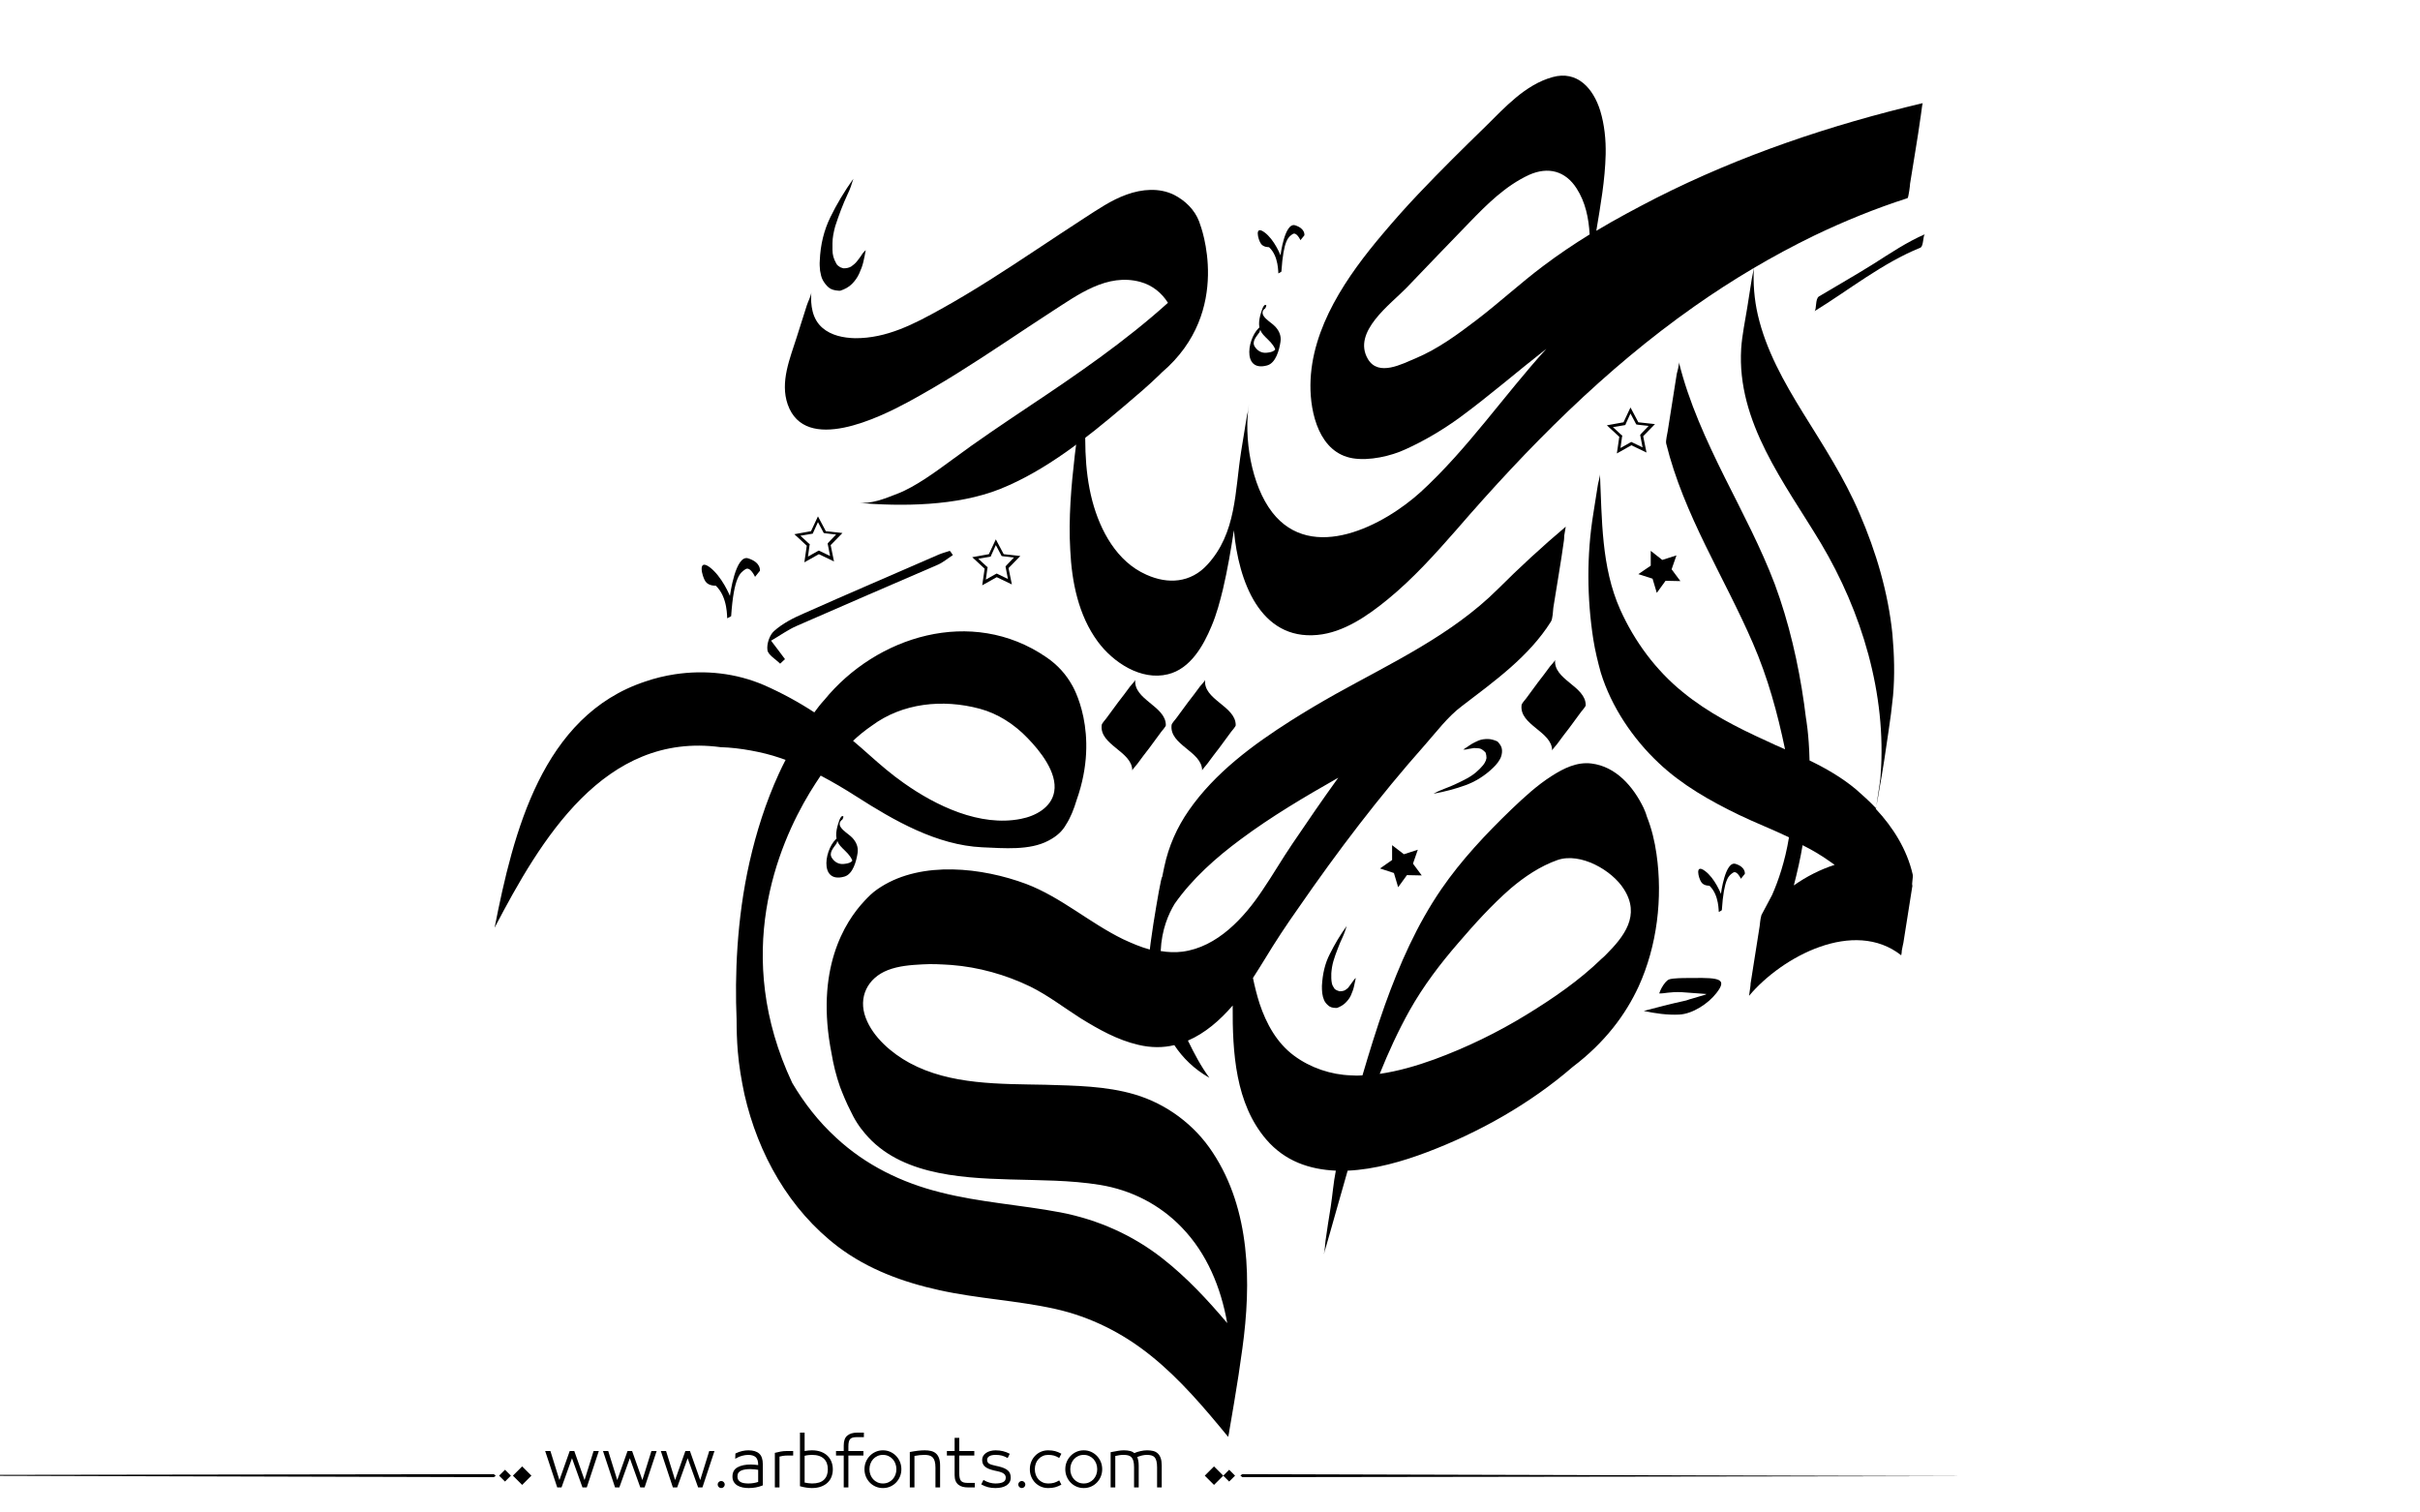 <?xml version="1.0" encoding="utf-8"?>
<!-- Generator: Adobe Illustrator 21.0.0, SVG Export Plug-In . SVG Version: 6.00 Build 0)  -->
<svg version="1.1" id="Layer_1" xmlns="http://www.w3.org/2000/svg" xmlns:xlink="http://www.w3.org/1999/xlink" x="0px" y="0px"
	 viewBox="0 0 800 500" style="enable-background:new 0 0 800 500;" xml:space="preserve">
<style type="text/css">
	.st0{fill-rule:evenodd;clip-rule:evenodd;}
</style>
<g>
	<path fill="#000000" d="M375.3,224.7c0,0.4-1.5,1.9-1.7,2.2c-1.3,1.8-2.6,3.5-4,5.3c-1.3,1.8-2.6,3.5-3.9,5.3c-0.3,0.4-1.5,1.7-1.5,2.2
		c-0.8,6.6,10.1,8.7,10.1,15c0-0.3,1.6-2,1.7-2.2c1.3-1.8,2.6-3.5,4-5.3c1.3-1.8,2.6-3.5,3.9-5.3c0.2-0.3,1.6-1.8,1.5-2.2
		C385.4,233.4,374.6,231.3,375.3,224.7z"/>
	<path fill="#000000" d="M398.4,224.7c0,0.4-1.5,1.9-1.7,2.2c-1.3,1.8-2.6,3.5-4,5.3c-1.3,1.8-2.6,3.5-3.9,5.3c-0.3,0.4-1.5,1.7-1.5,2.2
		c-0.8,6.6,10.1,8.7,10.1,15c0-0.3,1.6-2,1.7-2.2c1.3-1.8,2.6-3.5,4-5.3c1.3-1.8,2.6-3.5,3.9-5.3c0.2-0.3,1.6-1.8,1.5-2.2
		C408.5,233.4,397.6,231.3,398.4,224.7z"/>
	<path fill="#000000" d="M514.1,218.1c0,0.4-1.5,1.9-1.7,2.2c-1.3,1.8-2.6,3.5-4,5.3c-1.3,1.8-2.6,3.5-3.9,5.3c-0.3,0.4-1.5,1.7-1.5,2.2
		c-0.8,6.6,10.1,8.7,10.1,15c0-0.3,1.6-2,1.7-2.2c1.3-1.8,2.6-3.5,4-5.3c1.3-1.8,2.6-3.5,3.9-5.3c0.2-0.3,1.6-1.8,1.5-2.2
		C524.2,226.8,513.4,224.7,514.1,218.1z"/>
	<path fill="#000000" d="M419.5,81.7c0,0-1.9,0.1-2.7-1.2c-0.9-1.3-2.2-6.2,1.2-3.7c3.3,2.4,5.3,7.6,5.3,7.6s1.4-11.1,4.9-9.9c3.4,1.1,3,3.3,3,3.3
		l-1.3,1.6c0,0-1.3-2.9-2.6-2c-1.3,0.9-3,1.7-3.7,12.4l-1,0.6C422.5,90.3,422.8,84.7,419.5,81.7z"/>
	<path fill="#000000" d="M565.1,292.8c0,0-1.9,0.1-2.7-1.2c-0.9-1.3-2.2-6.2,1.2-3.7c3.3,2.4,5.3,7.6,5.3,7.6s1.4-11.1,4.9-9.9c3.4,1.1,3,3.3,3,3.3
		l-1.3,1.6c0,0-1.3-2.9-2.6-2c-1.3,0.9-3,1.7-3.7,12.4l-1,0.6C568.1,301.5,568.4,295.9,565.1,292.8z"/>
	<path fill="#000000" d="M236.6,193.6c0,0-2.3,0.2-3.4-1.4c-1.1-1.6-2.7-7.7,1.4-4.7c4.1,3.1,6.7,9.5,6.7,9.5s1.8-13.9,6.1-12.4
		c4.3,1.4,3.8,4.1,3.8,4.1l-1.6,2c0,0-1.6-3.6-3.2-2.5c-1.6,1.1-3.8,2.2-4.7,15.5l-1.3,0.7C240.3,204.4,240.7,197.4,236.6,193.6z"/>
	<polygon id="XMLID_220_" points="545.7,182.1 545.7,187 541.6,189.8 546.3,191.3 547.7,196 550.6,192 555.5,192.1 552.6,188.2 
		554.2,183.6 549.5,185.1 	"/>
	<polygon id="XMLID_226_" points="460.2,279.4 460.2,284.3 456.2,287.1 460.8,288.6 462.2,293.3 465.1,289.3 470,289.4 467.1,285.5 
		468.7,280.9 464.1,282.4 	"/>
	<path fill="#000000" id="XMLID_217_" d="M274.4,183.8l-3.3-1.6l-0.4-0.2l-0.4,0.2l-3.2,1.8l0.5-3.6l0.1-0.5l-0.4-0.3l-2.7-2.5l3.6-0.6l0.5-0.1
		l0.2-0.5l1.5-3.3l1.7,3.2l0.2,0.4l0.5,0.1l3.6,0.4l-2.5,2.6l-0.3,0.4l0.1,0.5L274.4,183.8L274.4,183.8z M268.1,175.6l-5.5,1
		l4.1,3.8l-0.8,5.5l4.8-2.7l5,2.4l-1.1-5.4l3.9-4l-5.5-0.6l-2.6-4.9L268.1,175.6z"/>
	<path fill="#000000" id="XMLID_221_" d="M333.2,191.4l-3.3-1.6l-0.4-0.2l-0.4,0.2l-3.2,1.8l0.5-3.6l0.1-0.5l-0.4-0.3l-2.7-2.5l3.6-0.6l0.5-0.1
		l0.2-0.5l1.5-3.3l1.7,3.2l0.2,0.4l0.5,0.1l3.6,0.4l-2.5,2.6l-0.3,0.4l0.1,0.5L333.2,191.4L333.2,191.4z M326.9,183.2l-5.5,1
		l4.1,3.8l-0.8,5.5l4.8-2.7l5,2.4l-1.1-5.4l3.9-4l-5.5-0.6l-2.6-4.9L326.9,183.2z"/>
	<path fill="#000000" id="XMLID_214_" d="M543,147.9l-3.3-1.6l-0.4-0.2l-0.4,0.2l-3.2,1.8l0.5-3.6l0.1-0.5l-0.4-0.3l-2.7-2.5l3.6-0.6l0.5-0.1
		l0.2-0.5l1.5-3.3l1.7,3.2l0.2,0.4l0.5,0.1l3.6,0.4l-2.5,2.6l-0.3,0.4l0.1,0.5L543,147.9L543,147.9z M536.7,139.6l-5.5,1l4.1,3.8
		l-0.8,5.5l4.8-2.7l5,2.4l-1.1-5.4l3.9-4l-5.5-0.6l-2.6-4.9L536.7,139.6z"/>
	<path fill="#000000" d="M257.9,219.4c0.5-0.5,1.1-1,1.6-1.5c-1.4-1.8-2.7-3.7-4.6-6.1c2.8-1.6,5.5-3.6,8.5-4.9c15.5-6.8,31.1-13.5,46.6-20.2
		c1.8-0.8,3.3-2.1,5-3.2c-0.3-0.5-0.7-1-1-1.4c-1.2,0.4-2.4,0.7-3.6,1.2c-14.9,6.5-29.9,12.9-44.7,19.5c-3.5,1.5-7,3.3-9.8,5.8
		c-1.5,1.3-2.5,4.3-2.2,6.3C253.9,216.5,256.4,217.9,257.9,219.4z"/>
	<path fill="#000000" id="XMLID_213_" d="M442.2,327.5c0.1,0,0.2,0,0.3,0.1c0.1,0,0.1,0,0.3,0.1c0.7,0,1.4-0.1,1.9-0.4c0.5-0.3,1-0.7,1.3-1.2
		c0.4-0.5,0.7-1,1.1-1.5c0.3-0.5,0.7-1,1.1-1.3c-0.2,0.9-0.4,1.9-0.6,2.8c-0.2,1-0.6,1.9-1,2.9c-0.4,0.9-1,1.7-1.8,2.5
		c-0.7,0.7-1.7,1.3-2.8,1.7l-0.5,0c-1,0-1.9-0.3-2.4-0.8c-0.6-0.5-1.1-1.1-1.4-1.8c-0.3-0.7-0.5-1.5-0.6-2.3
		c-0.1-0.8-0.1-1.6-0.1-2.4c0.2-3.9,1-7.4,2.6-10.5c1.6-3.2,3.4-6.3,5.6-9.3c-0.4,1.3-0.8,2.5-1.4,3.8c-0.6,1.2-1.1,2.5-1.6,3.8
		c-0.5,1.3-1,2.6-1.4,4c-0.4,1.4-0.6,2.7-0.7,4.1c0,0.5,0,1,0,1.6c0,0.6,0.1,1.2,0.2,1.7c0.1,0.5,0.4,1.1,0.7,1.5
		C441.1,326.9,441.5,327.2,442.2,327.5z"/>
	<path fill="#000000" id="XMLID_212_" d="M491.1,248.8c-0.1-0.1-0.1-0.2-0.2-0.2c0-0.1-0.1-0.1-0.2-0.2c-0.5-0.5-1.1-0.9-1.7-1
		c-0.6-0.1-1.2-0.1-1.8-0.1c-0.6,0.1-1.2,0.2-1.8,0.3c-0.6,0.2-1.2,0.2-1.7,0.2c0.8-0.5,1.6-1.1,2.4-1.6c0.9-0.6,1.8-1,2.7-1.4
		c1-0.4,2-0.5,3-0.5c1,0,2.1,0.3,3.2,0.8l0.3,0.3c0.7,0.8,1.1,1.5,1.2,2.3c0.1,0.8,0,1.5-0.2,2.2c-0.2,0.7-0.6,1.4-1.1,2.1
		c-0.5,0.7-1.1,1.3-1.6,1.8c-2.8,2.7-5.9,4.6-9.2,5.8c-3.3,1.2-6.8,2.1-10.5,2.8c1.2-0.7,2.4-1.2,3.7-1.7c1.3-0.5,2.6-1,3.8-1.6
		c1.3-0.6,2.5-1.2,3.8-1.9c1.2-0.7,2.4-1.5,3.4-2.5c0.4-0.3,0.7-0.7,1.1-1.1c0.4-0.4,0.8-0.9,1.1-1.4c0.3-0.5,0.5-1,0.6-1.6
		C491.4,249.9,491.3,249.4,491.1,248.8z"/>
	<path fill="#000000" id="XMLID_211_" d="M278.1,88.5c0.2,0,0.3,0,0.4,0.1c0.1,0,0.2,0.1,0.4,0.1c1,0,1.8-0.2,2.5-0.6c0.7-0.5,1.3-1,1.8-1.6
		c0.5-0.6,1-1.3,1.5-2c0.4-0.7,0.9-1.3,1.5-1.8c-0.2,1.2-0.5,2.5-0.8,3.9c-0.3,1.3-0.8,2.6-1.4,3.9c-0.6,1.3-1.4,2.4-2.4,3.4
		c-1,1-2.3,1.7-3.8,2.2l-0.6,0c-1.4-0.1-2.5-0.4-3.3-1.1c-0.8-0.7-1.4-1.5-1.9-2.4c-0.5-0.9-0.7-2-0.9-3.1c-0.1-1.1-0.2-2.2-0.1-3.3
		c0.2-5.3,1.4-10.1,3.5-14.4c2.1-4.3,4.6-8.5,7.6-12.7c-0.5,1.7-1.1,3.5-1.9,5.1c-0.8,1.7-1.5,3.4-2.2,5.2c-0.7,1.8-1.3,3.6-1.9,5.4
		c-0.5,1.9-0.9,3.7-0.9,5.6c0,0.7,0,1.4,0,2.2c0,0.8,0.1,1.6,0.3,2.3c0.2,0.7,0.5,1.4,0.9,2.1C276.6,87.6,277.3,88.1,278.1,88.5z"/>
	<path fill="#000000" id="XMLID_210_" class="st0" d="M548.5,328.4c1.7,0.1,3.5-0.6,7.5-0.4c2.7,0.2,5.4,0.4,8.1,0.6c0,0.1-0.3,0.1-0.3,0.2
		c-1.5,0.5-3.2,0.9-4.7,1.4c-0.9,0.2-1.3,0.5-2.4,0.7c-4.6,1-8.8,2.1-13.3,3.3c3.7,0.8,7.8,1.4,11.7,1.2c4.4-0.2,9.6-3.6,12.3-7.1
		c3.7-4.7,1-5.1-7.6-5c-2.5,0-4.5,0-6.6,0.2c-1.5,0.2-1.7,0.2-2.7,1.3C549.6,325.9,549,327,548.5,328.4L548.5,328.4z"/>
	<g id="XMLID_208_">
		<path fill="#000000" id="XMLID_209_" d="M599.8,102.9c11.4-7,22.4-15.9,35-21c1.2-0.5,0.8-4.2,1.6-4.5c-6,2.6-11.5,6.3-17,9.8
			c-5.9,3.7-12.1,7.2-18.1,10.8C600,98.8,600.6,102.4,599.8,102.9L599.8,102.9z"/>
	</g>
	<g id="XMLID_206_">
		<path fill="#000000" id="XMLID_207_" d="M418.6,100.9c-1-0.8-1.8,2.8-2,3.4c-0.7,2.9-0.6,4.9,1.7,7.1c1.3,1.3,2.4,2.2,3.2,3.9
			c0.1,0.5,0.2,1,0.3,1.5c0.9-2.1,0.7-2.4-0.6-0.9c-0.7,0.5-1.6,0.6-2.4,0.7c-1.7,0.2-3.1-0.6-4-2c-1.1-1.7,0.6-3.4,1.5-4.7
			c0.3-0.4,0.4-1.9,0.6-2.1c-4.4,2.9-6.7,15.4,2,13c2.9-0.8,4-5.2,4.4-7.8c0.3-1.9-0.4-3.6-1.7-5c-1.3-1.5-5.9-3.7-3.6-5.9
			C418.3,102.2,418.7,101,418.6,100.9L418.6,100.9z"/>
	</g>
	<g id="XMLID_224_">
		<path fill="#000000" id="XMLID_225_" d="M278.8,269.9c-1-0.8-1.8,2.8-2,3.4c-0.7,2.9-0.6,4.9,1.7,7.1c1.3,1.3,2.4,2.2,3.2,3.9
			c0.1,0.5,0.2,1,0.3,1.5c0.9-2.1,0.7-2.4-0.6-0.9c-0.7,0.5-1.6,0.6-2.4,0.7c-1.7,0.2-3.1-0.6-4-2c-1.1-1.7,0.6-3.4,1.5-4.7
			c0.3-0.4,0.4-1.9,0.6-2.1c-4.4,2.9-6.7,15.4,2,13c2.9-0.8,4-5.2,4.4-7.8c0.3-1.9-0.4-3.6-1.7-5c-1.3-1.5-5.9-3.7-3.6-5.9
			C278.5,271.2,278.9,270,278.8,269.9L278.8,269.9z"/>
	</g>
	<path fill="#000000" d="M371.8,134.1c3.9-3.3,7.9-6.7,11.6-10.3c0.2-0.2,0.5-0.5,0.7-0.7c23.8-20.3,12.6-49,12.6-49c-0.1-0.3-0.2-0.6-0.3-0.9
		c-1.5-3.9-4.6-6.9-8.3-8.8c-4.9-2.4-10.6-1.9-15.6-0.1c-5.1,1.8-9.7,5-14.2,7.9c-5.2,3.4-10.4,6.8-15.5,10.2
		c-10.4,6.9-20.8,13.7-31.6,19.7c-9,5-18.1,9.8-28.6,9.7c-3.8-0.1-7.8-0.9-10.7-3.4c-3.4-2.9-4-7.5-3.7-11.7
		c-0.1,1.1-1.2,3.3-1.5,4.3c-1.1,3.5-2.2,6.9-3.3,10.4c-2.2,7-5.6,14.8-3,22.3c5.8,16.5,30.5,4.2,39.8-0.8c5.5-3,10.8-6.1,16.1-9.4
		c10.6-6.6,20.9-13.7,31.4-20.5c8.7-5.6,18.3-12.8,29.3-9.8c4,1.1,7.1,3.7,9.1,6.9c-14.2,12.8-30.1,23.7-46,34.3
		c-8.5,5.7-16.9,11.3-25.1,17.4c-5.2,3.8-12.3,9.1-18.3,11.4c-4.4,1.7-8.6,3.5-13.5,3c15,1.3,33.1,1.1,47.3-4.5
		C345.7,155.6,359.2,144.8,371.8,134.1z"/>
	<g>
		<g>
			<path fill="#000000" d="M360,120.8c-0.1,0.8-0.3,1.5-0.2,1c-0.5,3.1-1.1,6.2-1.6,9.4c-1,6.4-2.2,12.8-2.9,19.3c-1.2,10.4-2.1,20.9-1.5,31.3
				c0.5,10.6,2.7,21.6,9.1,30.3c5.1,6.9,14.3,13,23.2,10.8c7.4-1.8,11.7-9.4,14.4-15.9c1.7-4,2.8-8.2,3.8-12.3
				c1.5-6.4,2.6-12.9,3.6-19.4c1.5,16.7,8.6,36.4,27.6,34.6c8.7-0.8,16.7-6.4,23.3-11.8c8.3-6.8,15.6-14.9,22.7-23
				c23.5-27.2,49-53,78.6-73.8c12.5-8.8,25.8-16.7,39.6-23.4c10-4.8,20.3-9,30.9-12.4c0.3-0.1,0.9-4.7,0.8-4.6
				c0.6-3.7,1.2-7.4,1.8-11.1c0.6-3.7,1.2-7.4,1.7-11.1c0,0.2,0.3-2.2,0.5-3.6c0.1-0.3,0.1-0.7,0.2-1c-30.4,7.2-60.2,17.2-88.2,31.4
				c-6.6,3.4-13.2,6.9-19.7,10.8c1.4-8.4,2.9-16.8,3.1-25.3c0.1-4.8-0.4-9.8-1.8-14.4c-2.3-7.4-7.6-13.4-15.8-11.1
				c-9,2.5-15.7,10-22.1,16.3c-7.5,7.3-14.9,14.6-22.1,22.2c-4.1,4.3-8,8.7-11.8,13.2c-11.7,13.8-23.8,31-24,50
				c-0.1,9.5,3,22.5,14,24.3c5.4,0.9,12.6-0.7,17.5-3c6.2-2.8,12.4-6.5,17.9-10.5c9.8-7.2,19-15.2,28.6-22.7
				c-14,15.4-26.1,33.2-41.5,47.3c-12.2,11.1-36,23.6-49.1,6.8c-7-9-9.5-24.8-7.7-35.9c-0.1,0.9-0.3,1.8-0.4,2.7
				c-0.2,0.7-0.3,1.3-0.4,1.9c-0.6,3.7-1.2,7.4-1.8,11.1c-2.1,13.2-1.5,27-11.2,37.5c-5.5,6-13,6.5-20.1,3.3
				c-9.8-4.3-15.3-14.6-17.9-24.4c-2.8-10.6-2.6-21.9-1.9-32.8c0.1-0.9,0.1-1.9,0.2-2.8c0.3-3.1,0.6-6.1,0.9-9.2 M510.2,87.9
				c-7.6,5.7-14.5,12.1-22.1,17.9c-6.3,4.8-12.7,9.5-20,12.6c-4.6,1.9-12.4,6.2-15.9,0.3c-5.3-9,7.5-18.1,12.8-23.6
				c6.9-7.2,13.8-14.4,20.7-21.5c5.9-6.1,12-12.2,19.8-15.8c6.3-2.8,12-1.3,15.7,4.5c2.9,4.5,4,9.8,4.3,15.2
				C520.3,80.7,515.1,84.2,510.2,87.9z"/>
		</g>
	</g>
	<g>
		<path fill="#000000" d="M172.3,285.6c-0.3,0.5-0.5,1-0.7,1.5C171.9,286.6,172.1,286.1,172.3,285.6z"/>
	</g>
	<g>
		<path fill="#000000" d="M543.3,267c-3.4-7-9.1-13.6-17.2-14.6c-4.8-0.6-9.2,1.6-13.1,4.1c-4.9,3.1-9.2,7.1-13.4,11.1
			c-8.4,8.1-16.5,16.7-23.1,26.3c-8.1,11.8-13.9,25-18.7,38.4c-2.7,7.6-5.1,15.4-7.4,23.2c-1.2,0.1-2.5,0.1-3.7,0
			c-6.7-0.2-13.5-2.5-18.9-6.5c-5.7-4.2-9.2-10.6-11.4-17.2c-0.9-2.8-1.6-5.6-2.2-8.5c1.3-2,2.6-4.1,3.9-6.2
			c3.5-5.8,7.2-11.4,11.1-16.9c12.9-18.7,26.8-37,41.9-54c3.8-4.3,7.5-9.3,12.2-12.8c10.7-8.2,22.1-16.3,29.4-27.9
			c0.6-0.9,0.7-3.7,0.8-4.6c0.6-3.7,1.2-7.4,1.8-11.1c0.6-3.7,1.2-7.4,1.7-11.1c0,0,0.1-0.7,0.1-1.6c0.2-1,0.3-2,0.5-3
			c-7.8,6.6-15.3,13.5-22.5,20.7c-15.2,15.1-35,24.3-53.5,34.6c-5,2.8-9.9,5.7-14.8,8.8c-12.6,8-25.2,17.3-33.8,29.7
			c-3.9,5.6-6.7,11.9-8.1,18.6c-0.2,1.1-0.5,2.2-0.7,3.4c-0.3-0.2-1.7,7.9-2.9,15.4c-0.2,1.4-0.4,2.8-0.6,4.1
			c-0.2,1.6-0.5,3.2-0.6,4.5c-3-0.8-6-2.1-8.8-3.4c-11.1-5.4-20.5-13.9-32.1-18.3c-14.5-5.4-34.3-7.7-48,1c0,0-0.1,0.1-0.3,0.2
			c-0.3,0.2-0.6,0.4-0.9,0.6c-1.6,1.1-2.9,2.4-4.2,3.8c-6.7,7.1-16.4,22.8-10.9,50.5c0.6,3.6,1.5,7.3,2.8,11c0,0,0,0,0,0
			c1,2.6,2.1,5.3,3.5,8c0.3,0.6,0.6,1.2,0.9,1.8c0.8,1.5,1.7,2.9,2.7,4.2c0,0,0.1,0.1,0.1,0.1l0,0c11.1,14.7,31.5,16,48.9,16.5
			c9.9,0.3,19.9,0.2,29.8,1.8c10.4,1.7,19.8,6.5,27.1,14.1c8.3,8.6,12.9,19.8,15,31.6c-6.5-7.7-13.4-15.1-21.3-21.3
			c-9.9-7.8-21.4-12.9-33.8-15.3c-13.2-2.5-26.6-3.3-39.6-6.6c-12.9-3.2-24.8-9-34.6-18.1c-5.8-5.3-10.6-11.5-14.5-18.1
			c-19.9-42.3-4.9-78.3,5.8-96c1.3-2.1,2.5-4,3.6-5.6c4,2.1,7.9,4.4,11.8,6.9c12.5,8,26.6,16.1,41.6,16.8c7.2,0.3,15.7,1.1,21.9-2.2
			c2.9-1.5,4.7-3.3,5.8-5.3c1.5-2.3,2.6-5.1,3.5-8.1c8-22.5-1.5-38-1.5-38c-1.9-3.4-4.6-6.6-8.6-9.3c-24.6-16.8-56.1-6.9-73.3,14.2
			c-1.2,1.3-2.3,2.7-3.3,4.1c-5.2-3.4-10.7-6.4-16.6-9c-9.3-4-19.5-5.1-29.5-3.6c-3.3,0.5-6.6,1.3-9.8,2.4
			c-34.1,11.3-43.6,49.9-49.8,81.4c15.1-28.9,36.2-64.9,74.7-59.7c3.4,0.1,6.7,0.5,10,1.1c3.3,0.6,6.6,1.4,9.8,2.5
			c0.6,0.2,1.1,0.4,1.7,0.6c-0.8,1.5-1.5,3-2.2,4.5c-4.4,9.6-7.5,19.5-9.7,29.2c-2.2,9.7-3.4,19.2-4,28c-0.6,8.8-0.6,17-0.3,24
			c0,3.5,0.1,7.1,0.4,10.7c0.4,4.8,1.2,9.5,2.2,14.2c0,0,0,0,0,0c4.5,19.7,14.8,38.1,31,50.4c9.8,7.4,21.5,11.7,33.4,14.3
			c12.6,2.8,25.7,3.4,38.3,6.2c11.7,2.6,22.4,8,31.7,15.5c9.6,7.7,17.7,17.3,25.5,26.8c0.2-0.7,0.3-1.4,0.4-2.1
			c0.5-3.1,1.1-6.2,1.6-9.4c1-5.9,1.9-11.8,2.7-17.7c3-21.7,2.7-45.9-9.8-64.8c-6-9.2-15.3-16.1-25.8-19.2
			c-9.5-2.8-19.6-2.9-29.5-3.2c-15-0.3-31.4,0.1-44.9-7.2c-5.9-3.2-12.1-8.5-14.5-14.9c-2.6-6.8,0.6-13.2,7.3-15.8
			c3.6-1.4,7.6-1.7,11.5-1.9c3.1-0.2,6.3,0,9.5,0.2c9,0.7,17.9,3.2,26,7.1c5.9,2.9,11.2,7,16.7,10.5c6,3.7,12.2,7.2,19.1,8.8
			c4.2,1,8.2,1,11.9,0.1c2.8,4.2,6.5,7.9,11.6,10.8c-2.8-3.8-5-8-7.1-12.3c5.6-2.4,10.6-6.7,14.8-11.6c-0.1,15.6,0.9,32.4,11.1,44.3
			c6.2,7.2,14.3,9.9,23,10.3c-0.8,3.9-1.1,8.1-1.7,12c-0.6,3.7-1.2,7.4-1.7,11.1c-0.2,1.3-0.2,3.3-0.6,4.6
			c2.7-9.2,5.2-18.4,7.9-27.7c9-0.4,18.3-3.1,26.2-6.1c17.2-6.5,34.1-16,48.2-28.2l0,0c10.7-8.1,17.5-17.3,21.8-26.6c0,0,0,0,0,0
			c6.1-13.4,8-29.2,5.9-43.8c-0.6-4.2-1.6-8.4-3.2-12.4C544.1,268.8,543.7,267.9,543.3,267z M288.2,239.9
			c10.1-7.5,23.4-8.9,35.7-5.6c6,1.6,11.5,5.2,15.8,9.7c4.1,4.2,9.9,11.4,8.8,17.7c-0.9,5.3-6.3,8.1-11,9
			c-13.5,2.7-28.1-4.3-38.8-11.9c-4-2.8-7.7-6-11.3-9.2c-1.8-1.6-3.6-3.2-5.4-4.7C283.9,243.1,286,241.4,288.2,239.9z M390.9,314.6
			c-2.4,0.3-4.8,0.2-7.2-0.2c0.3-7.1,2.6-12.3,4.6-15.6c5.8-8.3,13.7-15.3,21.8-21.3c10.2-7.6,21.2-14.1,32.3-20.4
			c-5.2,7.2-10.2,14.5-15.2,21.9c-3.4,5-6.4,10.2-9.8,15.2C411.3,303.4,402.4,313.1,390.9,314.6z M530.9,315.6
			c-0.5,0.5-0.9,0.9-1.4,1.3c-7.4,7.2-16,13.1-24.8,18.5c-9.6,5.9-19.9,10.9-30.5,14.8c-5.8,2.1-11.9,3.9-18.1,4.8
			c2.9-7.2,6.1-14.2,9.9-21c4.5-8,10.1-15.4,16.1-22.3c5.4-6.3,11-12.5,17.3-18c4.6-3.9,9.8-7.4,15.5-9.4c7.6-2.6,18,3.4,21.9,9.6
			C542.4,302.6,536.9,309.6,530.9,315.6z"/>
	</g>
	<g>
		<path fill="#000000" d="M632.3,289.1c-1.9-8.3-6.5-15.6-12.2-21.7c0.5-2.4,0.9-4.8,1.3-7.2c0.7-3.5,2.4-14.7,2.9-18.4c0.6-3.9,1.1-7.8,1.5-11.8
			c0.6-6.8,0.4-13.5-0.2-20.3c-1.4-13.8-5.4-27.3-10.9-40c-5-11.7-11.9-22.3-18.6-33.1c-6.3-10.2-12.3-20.8-15-32.5
			c-1.2-5.2-1.6-10.5-1.3-15.8c-0.1,1.2-0.5,2.7-0.7,3.9c-0.5,3.2-1,6.3-1.5,9.5c-0.7,4.4-1.7,9-2,13.5
			c-1.5,24.4,14.4,44.5,26.3,64.3c13.6,22.8,21.8,50,19.8,76.7c0,0.4-0.1,0.8-0.1,1.3c-0.1,0.5-0.2,1-0.2,1.5
			c-0.4,2.7-0.8,5.4-1.2,8c0-0.3,0-0.1,0,0.2c-2.1-2.2-4.4-4.3-6.7-6.3c-4.7-3.9-9.9-6.9-15.3-9.5c-0.2-8.8-1.2-14.1-1.2-14.1
			c-0.2-1.5-0.4-3.1-0.6-4.6c-1.9-13.4-5-26.9-9.7-39.6c-4.6-12.1-10.7-23.6-16.5-35.2c-6.1-12.3-11.9-24.8-15.2-38.2
			c0.2,0.7-0.6,3.4-0.7,3.9c-0.5,3.2-1,6.3-1.5,9.5c-0.5,3.2-1,6.3-1.5,9.5c-0.1,0.7-0.7,3.1-0.5,4c5.8,23.6,19.2,44.1,28.7,66.1
			c4.9,11.3,8.1,23,10.6,35c-2.1-0.9-4.1-1.8-6.2-2.8c-9.7-4.4-19.3-9.3-27.6-16.1c-8.9-7.2-16-16.8-20.7-27.3
			c-6.3-14.1-6-29.9-6.7-45c0.1,1.1-0.6,3-0.7,3.9c-0.5,3.2-1,6.3-1.5,9.5c-2.2,13.6-2.1,27.8,0,41.4c0.6,3.8,1.5,7.5,2.5,11.1
			c3.5,11.3,10.6,21.8,19.1,29.8c7.7,7.3,17.1,12.6,26.6,17.2c5.4,2.6,11.1,4.8,16.5,7.4c-1.3,8-3.6,14.6-5.6,19.1
			c-1.1,2.1-2.3,4.3-3.4,6.4c-0.1,0.2-0.2,0.4-0.2,0.6c-0.3,1-0.4,2.6-0.5,3.3c-0.5,3.2-1,6.3-1.5,9.5c-0.5,3.2-1,6.3-1.5,9.5
			c0,0.1,0,0.6-0.1,1.2c-0.1,0.9-0.3,1.8-0.4,2.8c10.9-13,34.7-25.7,50.3-13.4c0.1-0.5,0.2-1,0.2-1.6c0.2-1.1,0.5-2.5,0.5-2.4
			c0.5-3.2,1-6.3,1.5-9.5c0.5-3.2,1-6.3,1.5-9.5C631.9,292.2,632.5,290,632.3,289.1z M593,292.7c1.2-4.6,2.2-9.1,2.9-13.3
			c3,1.5,5.9,3.2,8.6,5.1c0.7,0.5,1.3,0.9,2,1.4C601.8,287.4,597.1,289.8,593,292.7z"/>
	</g>
</g>
<path fill="#000000" d="M273.602,481.306c-0.578-0.576-1.301-1.03-2.174-1.362c-0.873-0.331-1.885-0.497-3.039-0.497
	c-0.663,0-1.463,0.079-2.4,0.238v-6.077h-1.535v17.711c0.706,0.202,1.402,0.354,2.087,0.454s1.301,0.151,1.849,0.151
	c1.153,0,2.166-0.162,3.039-0.486s1.596-0.764,2.174-1.319c0.576-0.555,1.006-1.211,1.287-1.968s0.42-1.561,0.42-2.411
	s-0.139-1.657-0.42-2.422C274.608,482.554,274.178,481.883,273.602,481.306z M272.391,489.167c-0.852,0.829-2.17,1.243-3.958,1.243
	c-0.39,0-0.805-0.032-1.244-0.097c-0.439-0.065-0.84-0.134-1.2-0.206v-8.845c0.447-0.115,0.887-0.194,1.319-0.237
	c0.433-0.044,0.808-0.065,1.125-0.065c0.894,0,1.668,0.112,2.325,0.335c0.656,0.224,1.199,0.545,1.633,0.963
	c0.432,0.418,0.752,0.919,0.961,1.503s0.314,1.243,0.314,1.979C273.667,487.195,273.241,488.338,272.391,489.167z M247.392,479.446
	c-0.62,0-1.297,0.079-2.033,0.238c-0.735,0.158-1.485,0.433-2.249,0.821l-0.065,1.73c0.548-0.303,0.973-0.52,1.276-0.649
	s0.624-0.237,0.962-0.324c0.338-0.086,0.677-0.158,1.016-0.216s0.667-0.087,0.984-0.087c1.139,0,1.982,0.249,2.53,0.746
	s0.822,1.33,0.822,2.498v0.13c-0.332-0.044-0.732-0.087-1.2-0.13c-0.469-0.043-0.876-0.065-1.222-0.065
	c-1.831,0-3.302,0.311-4.412,0.931c-1.11,0.619-1.665,1.644-1.665,3.07c0,0.707,0.155,1.305,0.465,1.795
	c0.31,0.49,0.713,0.88,1.211,1.168s1.067,0.497,1.708,0.627c0.641,0.13,1.308,0.194,2,0.194c0.807,0,1.6-0.072,2.378-0.216
	c0.779-0.145,1.536-0.368,2.271-0.671v-7.028c0-1.585-0.397-2.742-1.189-3.471C250.189,479.811,248.992,479.446,247.392,479.446z
	 M250.636,489.892c-0.375,0.144-0.858,0.267-1.449,0.367c-0.591,0.102-1.183,0.151-1.773,0.151c-0.505,0-0.984-0.035-1.438-0.108
	c-0.454-0.071-0.84-0.197-1.157-0.378c-0.317-0.18-0.57-0.414-0.757-0.703c-0.188-0.288-0.281-0.663-0.281-1.124
	c0-0.52,0.111-0.934,0.335-1.244c0.224-0.31,0.533-0.551,0.93-0.724c0.396-0.174,0.85-0.296,1.362-0.368
	c0.511-0.072,1.041-0.108,1.589-0.108c0.476,0,0.984,0.029,1.524,0.087c0.541,0.058,0.912,0.108,1.114,0.151V489.892z
	 M258.032,479.868c-0.649,0.122-1.276,0.263-1.881,0.422v11.418h1.535v-10.186c0.202-0.072,0.563-0.147,1.082-0.228
	c0.519-0.079,1.002-0.118,1.449-0.118h1.989v-1.492H260C259.336,479.685,258.681,479.746,258.032,479.868z M-77.92,487.667
	l241.145,0.656l0.663-0.433l-0.632-0.564L-77.92,487.667z M164.994,487.825l1.95,1.95l1.95-1.95l-1.95-1.95L164.994,487.825z
	 M169.559,487.825l3.057,3.057l3.057-3.057l-3.057-3.057L169.559,487.825z M212.359,489.286l-3.395-9.602h-1.514l-3.396,9.602
	l-2.984-9.602h-1.73l3.979,12.023h1.428l3.46-9.645l3.46,9.645h1.427l3.979-12.023h-1.73L212.359,489.286z M238.418,489.589
	c-0.317,0-0.591,0.115-0.822,0.346c-0.231,0.23-0.346,0.505-0.346,0.822c0,0.316,0.115,0.591,0.346,0.821
	c0.23,0.23,0.504,0.346,0.822,0.346c0.317,0,0.591-0.115,0.822-0.346c0.23-0.23,0.346-0.505,0.346-0.821
	c0-0.317-0.116-0.592-0.346-0.822C239.009,489.704,238.735,489.589,238.418,489.589z M193.243,489.286l-3.395-9.602h-1.514
	l-3.396,9.602l-2.984-9.602h-1.73l3.979,12.023h1.428l3.46-9.645l3.46,9.645h1.427l3.979-12.023h-1.73L193.243,489.286z
	 M231.476,489.286l-3.395-9.602h-1.514l-3.396,9.602l-2.984-9.602h-1.73l3.979,12.023h1.428l3.46-9.645l3.46,9.645h1.427
	l3.979-12.023h-1.73L231.476,489.286z M382.732,480.474c-0.426-0.396-0.938-0.667-1.535-0.812c-0.598-0.144-1.271-0.216-2.021-0.216
	c-0.664,0-1.393,0.09-2.184,0.271c-0.793,0.181-1.471,0.4-2.033,0.659c-0.346-0.331-0.818-0.569-1.416-0.714
	c-0.6-0.144-1.273-0.216-2.023-0.216c-0.635,0-1.268,0.058-1.902,0.173l-2.465,0.454v11.635h1.535v-10.38
	c0.447-0.102,0.883-0.188,1.309-0.26c0.424-0.072,0.896-0.108,1.416-0.108c0.605,0,1.125,0.058,1.557,0.173
	c0.434,0.116,0.789,0.321,1.07,0.616c0.281,0.296,0.494,0.711,0.639,1.244s0.217,1.24,0.217,2.119v6.596h1.535v-7.201
	c0-0.663-0.055-1.243-0.162-1.741c-0.109-0.497-0.213-0.861-0.314-1.092c0.086-0.043,0.281-0.119,0.584-0.228
	c0.303-0.107,0.602-0.197,0.898-0.27c0.295-0.072,0.586-0.126,0.875-0.162s0.547-0.055,0.779-0.055c0.59,0,1.102,0.058,1.535,0.173
	c0.432,0.116,0.781,0.317,1.049,0.605c0.266,0.289,0.471,0.703,0.615,1.244c0.145,0.54,0.217,1.251,0.217,2.13v6.596h1.535v-7.201
	c0-0.995-0.111-1.816-0.336-2.466C383.482,481.393,383.158,480.87,382.732,480.474z M280.1,474.581
	c-0.785,0.648-1.18,1.729-1.18,3.243v1.86h-2.551v1.492h2.551v10.531h1.537v-10.531h4.973v-1.492h-4.973v-1.471
	c0-0.635,0.045-1.149,0.141-1.546c0.094-0.396,0.24-0.707,0.443-0.931c0.201-0.223,0.475-0.385,0.82-0.486
	c0.346-0.101,0.779-0.151,1.299-0.151h2.422v-1.492h-2.271C281.956,473.607,280.885,473.932,280.1,474.581z M398.273,487.825
	l3.057,3.057l3.057-3.057l-3.057-3.057L398.273,487.825z M343.322,482.322c0.389-0.418,0.854-0.749,1.395-0.994
	s1.135-0.368,1.783-0.368c0.736,0,1.373,0.076,1.914,0.228s1.121,0.414,1.74,0.789l0.715-1.405c-0.707-0.39-1.393-0.674-2.055-0.854
	c-0.664-0.181-1.436-0.271-2.314-0.271c-0.85,0-1.639,0.155-2.367,0.465c-0.729,0.311-1.367,0.746-1.914,1.309
	c-0.549,0.563-0.98,1.222-1.297,1.979c-0.317,0.757-0.476,1.59-0.476,2.498s0.158,1.74,0.476,2.497
	c0.316,0.757,0.748,1.413,1.297,1.969c0.547,0.555,1.186,0.987,1.914,1.297c0.729,0.311,1.518,0.465,2.367,0.465
	c0.879,0,1.65-0.09,2.314-0.27c0.662-0.181,1.348-0.466,2.055-0.854l-0.715-1.406c-0.619,0.375-1.199,0.639-1.74,0.79
	s-1.178,0.227-1.914,0.227c-0.648,0-1.242-0.119-1.783-0.356c-0.541-0.238-1.006-0.565-1.395-0.984
	c-0.391-0.418-0.693-0.915-0.908-1.492c-0.217-0.576-0.324-1.203-0.324-1.881s0.107-1.305,0.324-1.882
	C342.628,483.238,342.931,482.741,343.322,482.322z M404.387,487.825l1.949,1.95l1.951-1.95l-1.951-1.95L404.387,487.825z
	 M410.701,487.326l-0.664,0.433l0.633,0.564l241.176-0.341L410.701,487.326z M362.611,481.295c-0.549-0.569-1.193-1.02-1.936-1.352
	c-0.742-0.331-1.547-0.497-2.412-0.497c-0.863,0-1.668,0.166-2.41,0.497c-0.742,0.332-1.389,0.782-1.936,1.352
	c-0.549,0.57-0.977,1.229-1.287,1.979c-0.311,0.749-0.465,1.557-0.465,2.422s0.154,1.672,0.465,2.422s0.738,1.409,1.287,1.979
	c0.547,0.569,1.193,1.017,1.936,1.341s1.547,0.486,2.41,0.486c0.865,0,1.67-0.162,2.412-0.486s1.387-0.771,1.936-1.341
	c0.547-0.569,0.977-1.229,1.287-1.979c0.309-0.75,0.465-1.557,0.465-2.422s-0.156-1.673-0.465-2.422
	C363.587,482.524,363.158,481.865,362.611,481.295z M362.394,487.523c-0.217,0.569-0.52,1.067-0.908,1.492
	c-0.389,0.426-0.857,0.765-1.406,1.017c-0.547,0.252-1.152,0.378-1.816,0.378c-0.662,0-1.268-0.126-1.816-0.378
	c-0.547-0.252-1.016-0.591-1.404-1.017c-0.391-0.425-0.693-0.923-0.908-1.492c-0.217-0.569-0.324-1.179-0.324-1.827
	c0-0.649,0.107-1.262,0.324-1.839c0.215-0.576,0.518-1.077,0.908-1.503c0.389-0.425,0.857-0.764,1.404-1.016
	c0.549-0.252,1.154-0.379,1.816-0.379c0.664,0,1.27,0.127,1.816,0.379c0.549,0.252,1.018,0.591,1.406,1.016
	c0.389,0.426,0.691,0.927,0.908,1.503c0.217,0.577,0.324,1.189,0.324,1.839C362.718,486.345,362.611,486.954,362.394,487.523z
	 M296.221,481.295c-0.547-0.569-1.191-1.02-1.936-1.352c-0.742-0.331-1.545-0.497-2.41-0.497s-1.67,0.166-2.412,0.497
	c-0.742,0.332-1.387,0.782-1.936,1.352c-0.547,0.57-0.977,1.229-1.285,1.979c-0.311,0.749-0.465,1.557-0.465,2.422
	s0.154,1.672,0.465,2.422c0.309,0.75,0.738,1.409,1.285,1.979c0.549,0.569,1.193,1.017,1.936,1.341s1.547,0.486,2.412,0.486
	s1.668-0.162,2.41-0.486c0.744-0.324,1.389-0.771,1.936-1.341c0.549-0.569,0.977-1.229,1.287-1.979s0.465-1.557,0.465-2.422
	s-0.154-1.673-0.465-2.422C297.198,482.524,296.77,481.865,296.221,481.295z M296.006,487.523c-0.217,0.569-0.52,1.067-0.908,1.492
	c-0.391,0.426-0.859,0.765-1.406,1.017c-0.549,0.252-1.154,0.378-1.816,0.378c-0.664,0-1.27-0.126-1.816-0.378
	c-0.549-0.252-1.018-0.591-1.406-1.017c-0.389-0.425-0.691-0.923-0.908-1.492s-0.324-1.179-0.324-1.827
	c0-0.649,0.107-1.262,0.324-1.839c0.217-0.576,0.52-1.077,0.908-1.503c0.389-0.425,0.857-0.764,1.406-1.016
	c0.547-0.252,1.152-0.379,1.816-0.379c0.662,0,1.268,0.127,1.816,0.379c0.547,0.252,1.016,0.591,1.406,1.016
	c0.389,0.426,0.691,0.927,0.908,1.503c0.215,0.577,0.324,1.189,0.324,1.839C296.331,486.345,296.221,486.954,296.006,487.523z
	 M309.381,480.463c-0.455-0.39-0.996-0.656-1.623-0.801c-0.627-0.144-1.309-0.216-2.043-0.216c-0.707,0-1.465,0.047-2.271,0.141
	s-1.701,0.234-2.682,0.422v11.699h1.535v-10.402c1.184-0.23,2.293-0.346,3.33-0.346c0.592,0,1.111,0.062,1.559,0.184
	c0.445,0.123,0.818,0.332,1.113,0.628c0.295,0.295,0.525,0.713,0.691,1.254s0.25,1.251,0.25,2.13v6.553h1.535v-7.201
	c0-0.995-0.119-1.82-0.357-2.477C310.18,481.375,309.834,480.852,309.381,480.463z M318.516,490.054
	c-0.346-0.108-0.619-0.277-0.82-0.509c-0.203-0.23-0.35-0.547-0.443-0.951c-0.096-0.403-0.141-0.922-0.141-1.557v-5.86h4.973v-1.492
	h-4.973v-4.347h-1.537v4.347h-2.551v1.492h2.551v6.466c0,0.764,0.109,1.405,0.326,1.925c0.215,0.519,0.525,0.937,0.93,1.254
	c0.402,0.317,0.867,0.544,1.395,0.682c0.525,0.137,1.105,0.205,1.74,0.205h2.271v-1.492h-2.422
	C319.295,490.216,318.862,490.162,318.516,490.054z M337.784,489.589c-0.316,0-0.59,0.115-0.82,0.346s-0.346,0.505-0.346,0.822
	c0,0.316,0.115,0.591,0.346,0.821s0.504,0.346,0.82,0.346c0.318,0,0.592-0.115,0.822-0.346s0.346-0.505,0.346-0.821
	c0-0.317-0.115-0.592-0.346-0.822S338.102,489.589,337.784,489.589z M333.178,486.106c-0.346-0.303-0.785-0.565-1.318-0.789
	c-0.533-0.223-1.182-0.422-1.947-0.595l-0.799-0.173c-1.053-0.216-1.781-0.461-2.184-0.735c-0.404-0.273-0.607-0.678-0.607-1.211
	c0-0.504,0.238-0.904,0.715-1.2c0.475-0.295,1.174-0.443,2.098-0.443c0.793,0,1.477,0.076,2.055,0.228
	c0.576,0.151,1.217,0.421,1.924,0.811l0.691-1.405c-1.412-0.765-2.969-1.146-4.67-1.146c-0.635,0-1.223,0.076-1.764,0.228
	c-0.539,0.151-1.008,0.364-1.404,0.638s-0.711,0.605-0.941,0.994c-0.23,0.39-0.346,0.815-0.346,1.276
	c0,0.462,0.072,0.88,0.217,1.254c0.143,0.375,0.381,0.707,0.713,0.995s0.758,0.537,1.275,0.746c0.52,0.209,1.146,0.4,1.883,0.573
	l0.908,0.194c1.008,0.217,1.729,0.49,2.162,0.822c0.432,0.331,0.648,0.771,0.648,1.318c0,0.39-0.086,0.707-0.26,0.952
	c-0.172,0.245-0.414,0.436-0.725,0.573c-0.311,0.137-0.678,0.237-1.102,0.303c-0.426,0.064-0.877,0.097-1.352,0.097
	c-0.592,0-1.223-0.09-1.893-0.271c-0.67-0.18-1.352-0.479-2.045-0.897l-0.734,1.471c0.779,0.433,1.539,0.742,2.281,0.93
	s1.539,0.281,2.391,0.281c0.748,0,1.434-0.072,2.053-0.216c0.621-0.145,1.158-0.36,1.611-0.648c0.455-0.289,0.805-0.649,1.049-1.082
	c0.246-0.433,0.369-0.93,0.369-1.492c0-0.476-0.072-0.915-0.217-1.318C333.77,486.763,333.526,486.41,333.178,486.106z"/>
</svg>

